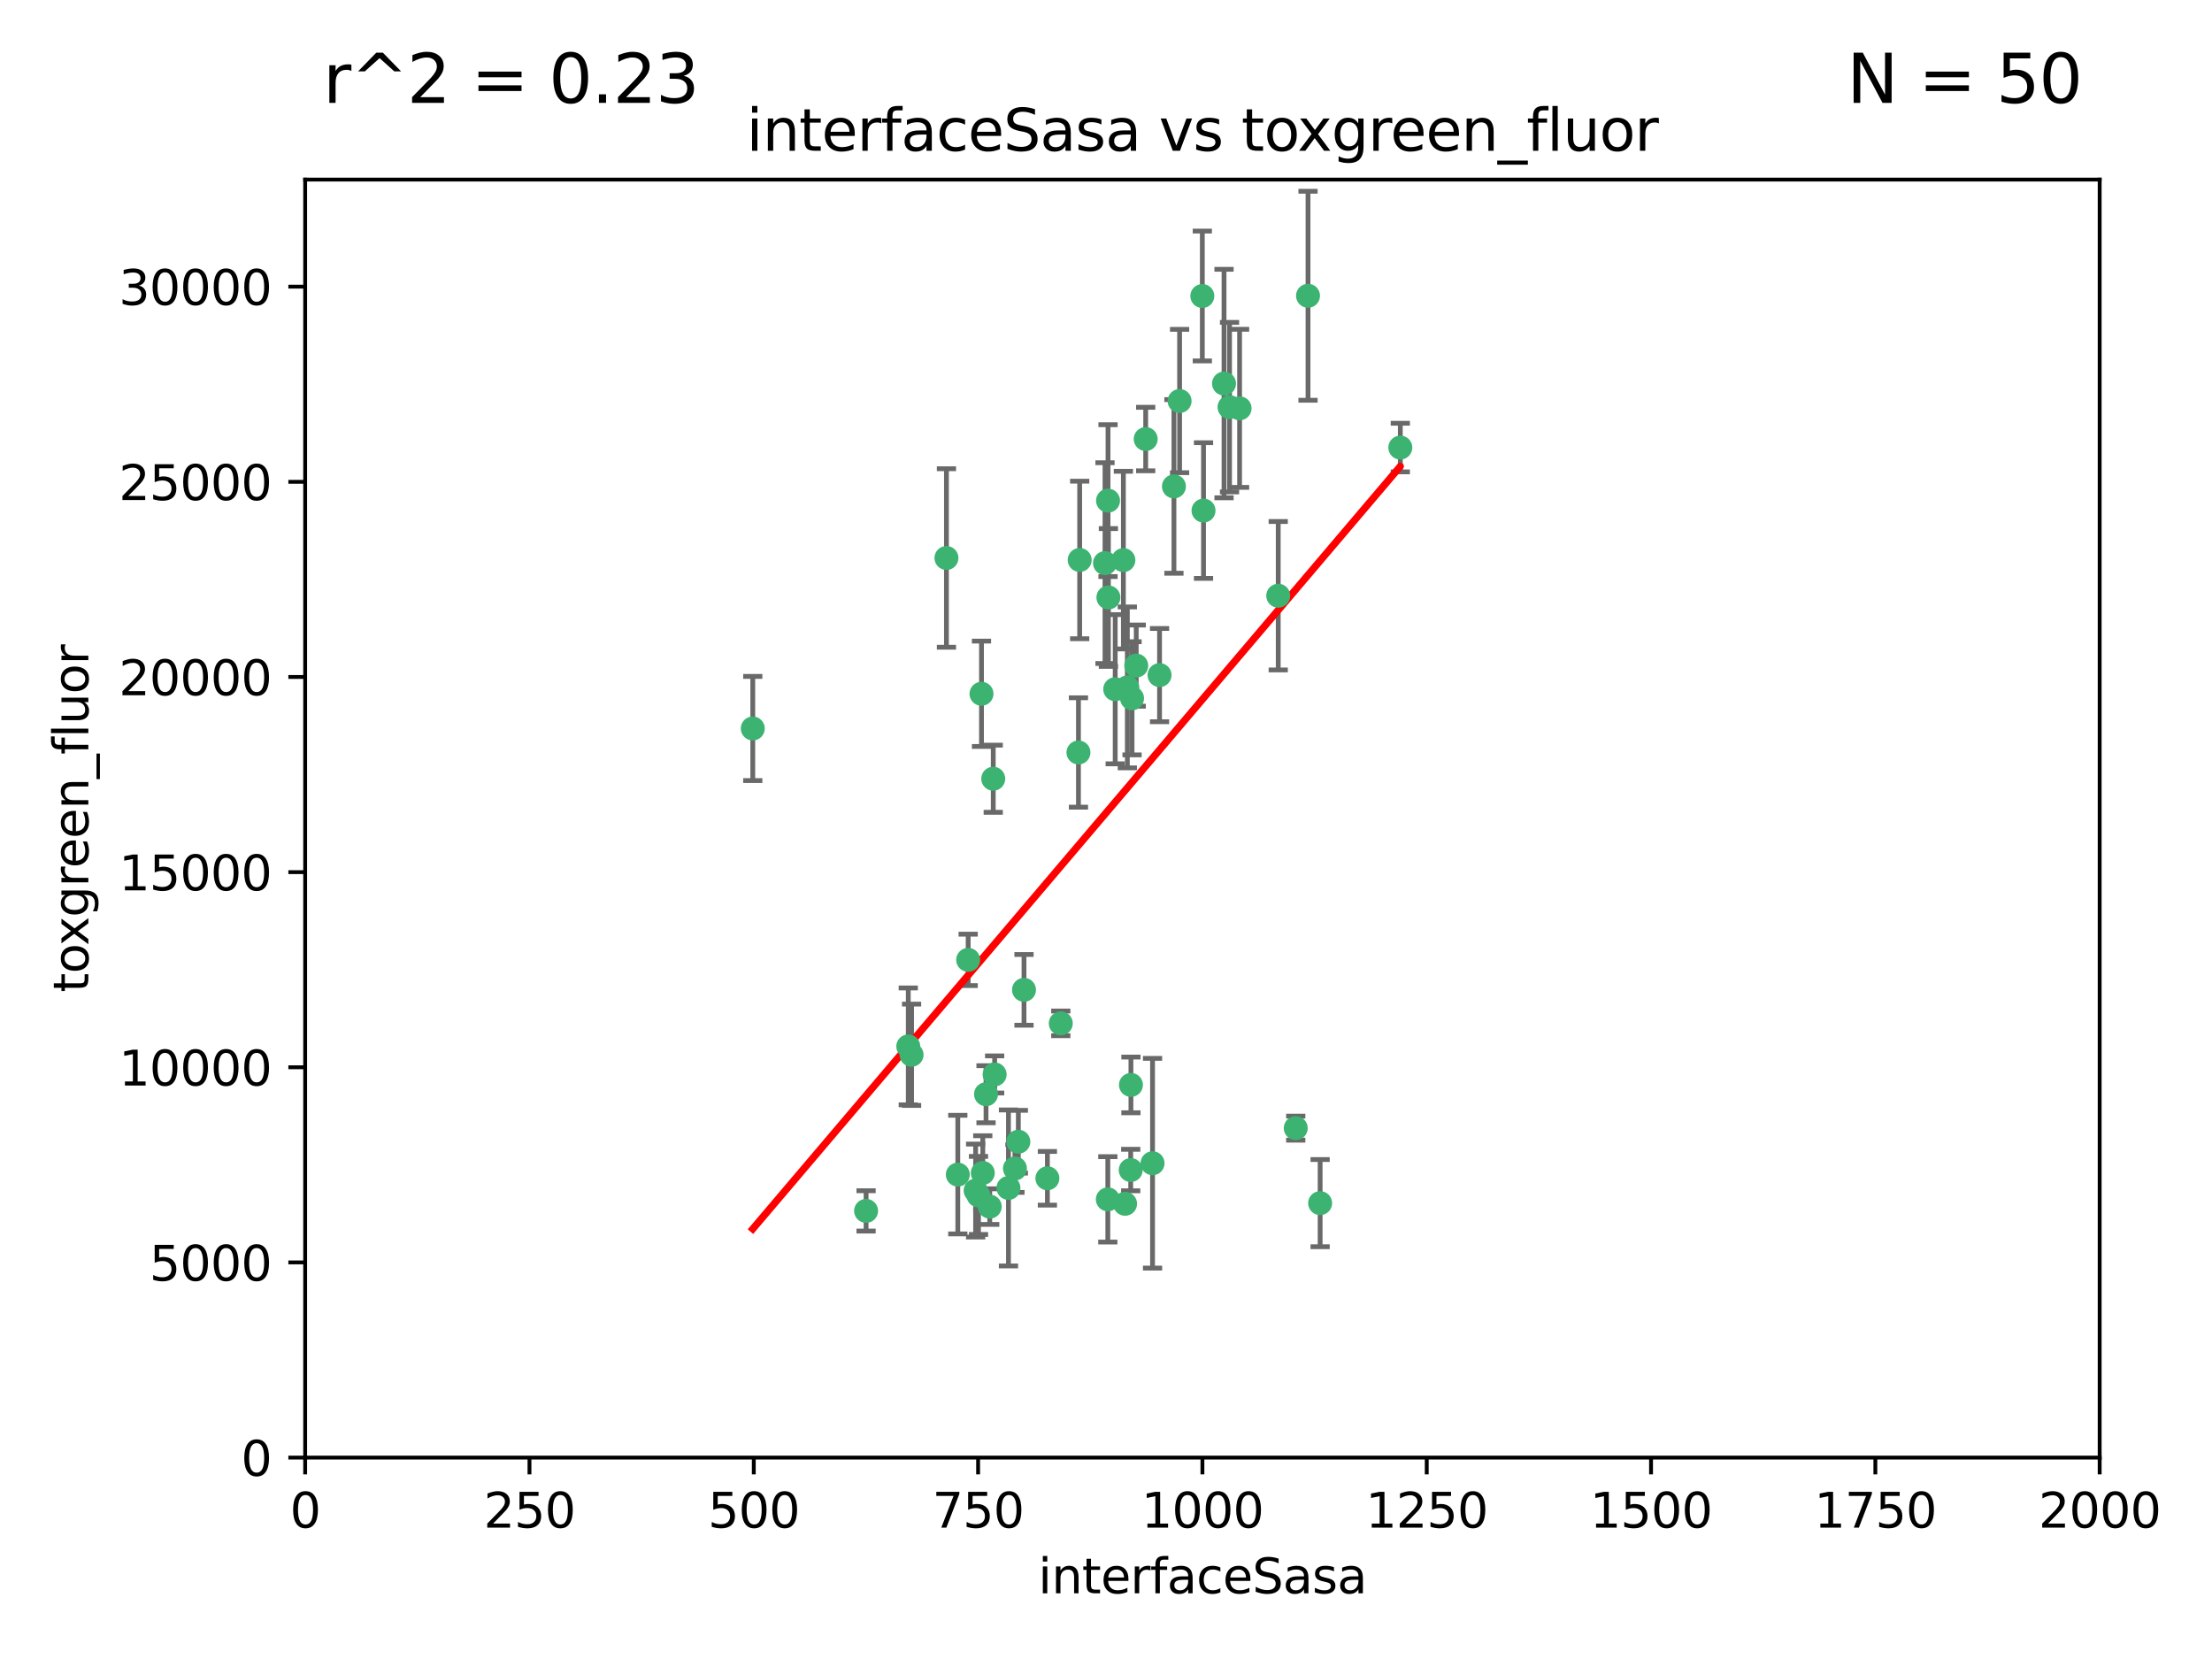 <?xml version="1.0" encoding="utf-8" standalone="no"?>
<!DOCTYPE svg PUBLIC "-//W3C//DTD SVG 1.1//EN"
  "http://www.w3.org/Graphics/SVG/1.1/DTD/svg11.dtd">
<svg xmlns:xlink="http://www.w3.org/1999/xlink" width="460.8pt" height="345.6pt" viewBox="0 0 460.8 345.6" xmlns="http://www.w3.org/2000/svg" version="1.1">
 <defs>
  <style type="text/css">*{stroke-linejoin: round; stroke-linecap: butt}</style>
 </defs>
 <g id="figure_1">
  <g id="patch_1">
   <path d="M 0 345.6 
L 460.8 345.6 
L 460.8 0 
L 0 0 
z
" style="fill: #ffffff"/>
  </g>
  <g id="axes_1">
   <g id="patch_2">
    <path d="M 63.571 303.64 
L 437.4 303.64 
L 437.4 37.411 
L 63.571 37.411 
z
" style="fill: #ffffff"/>
   </g>
   <g id="PathCollection_1">
    <defs>
     <path id="made8e90397" d="M 0 1.118 
C 0.297 1.118 0.581 1 0.791 0.791 
C 1 0.581 1.118 0.297 1.118 0 
C 1.118 -0.297 1 -0.581 0.791 -0.791 
C 0.581 -1 0.297 -1.118 0 -1.118 
C -0.297 -1.118 -0.581 -1 -0.791 -0.791 
C -1 -0.581 -1.118 -0.297 -1.118 0 
C -1.118 0.297 -1 0.581 -0.791 0.791 
C -0.581 1 -0.297 1.118 0 1.118 
z
" style="stroke: #3cb371"/>
    </defs>
    <g clip-path="url(#p37baff4e15)">
     <use xlink:href="#made8e90397" x="272.484" y="61.614" style="fill: #3cb371; stroke: #3cb371"/>
     <use xlink:href="#made8e90397" x="266.28" y="124.1" style="fill: #3cb371; stroke: #3cb371"/>
     <use xlink:href="#made8e90397" x="250.716" y="106.358" style="fill: #3cb371; stroke: #3cb371"/>
     <use xlink:href="#made8e90397" x="254.987" y="79.9" style="fill: #3cb371; stroke: #3cb371"/>
     <use xlink:href="#made8e90397" x="258.229" y="85.062" style="fill: #3cb371; stroke: #3cb371"/>
     <use xlink:href="#made8e90397" x="241.557" y="140.634" style="fill: #3cb371; stroke: #3cb371"/>
     <use xlink:href="#made8e90397" x="230.194" y="117.306" style="fill: #3cb371; stroke: #3cb371"/>
     <use xlink:href="#made8e90397" x="244.553" y="101.33" style="fill: #3cb371; stroke: #3cb371"/>
     <use xlink:href="#made8e90397" x="232.318" y="143.574" style="fill: #3cb371; stroke: #3cb371"/>
     <use xlink:href="#made8e90397" x="256.134" y="84.817" style="fill: #3cb371; stroke: #3cb371"/>
     <use xlink:href="#made8e90397" x="234.02" y="116.682" style="fill: #3cb371; stroke: #3cb371"/>
     <use xlink:href="#made8e90397" x="238.669" y="91.463" style="fill: #3cb371; stroke: #3cb371"/>
     <use xlink:href="#made8e90397" x="245.731" y="83.54" style="fill: #3cb371; stroke: #3cb371"/>
     <use xlink:href="#made8e90397" x="269.927" y="235.012" style="fill: #3cb371; stroke: #3cb371"/>
     <use xlink:href="#made8e90397" x="240.095" y="242.324" style="fill: #3cb371; stroke: #3cb371"/>
     <use xlink:href="#made8e90397" x="291.711" y="93.237" style="fill: #3cb371; stroke: #3cb371"/>
     <use xlink:href="#made8e90397" x="224.916" y="116.65" style="fill: #3cb371; stroke: #3cb371"/>
     <use xlink:href="#made8e90397" x="250.465" y="61.664" style="fill: #3cb371; stroke: #3cb371"/>
     <use xlink:href="#made8e90397" x="204.462" y="144.527" style="fill: #3cb371; stroke: #3cb371"/>
     <use xlink:href="#made8e90397" x="201.688" y="199.958" style="fill: #3cb371; stroke: #3cb371"/>
     <use xlink:href="#made8e90397" x="204.731" y="244.349" style="fill: #3cb371; stroke: #3cb371"/>
     <use xlink:href="#made8e90397" x="230.822" y="104.293" style="fill: #3cb371; stroke: #3cb371"/>
     <use xlink:href="#made8e90397" x="224.662" y="156.754" style="fill: #3cb371; stroke: #3cb371"/>
     <use xlink:href="#made8e90397" x="275.007" y="250.635" style="fill: #3cb371; stroke: #3cb371"/>
     <use xlink:href="#made8e90397" x="236.699" y="138.657" style="fill: #3cb371; stroke: #3cb371"/>
     <use xlink:href="#made8e90397" x="230.901" y="124.464" style="fill: #3cb371; stroke: #3cb371"/>
     <use xlink:href="#made8e90397" x="234.375" y="250.767" style="fill: #3cb371; stroke: #3cb371"/>
     <use xlink:href="#made8e90397" x="212.14" y="237.838" style="fill: #3cb371; stroke: #3cb371"/>
     <use xlink:href="#made8e90397" x="206.91" y="162.223" style="fill: #3cb371; stroke: #3cb371"/>
     <use xlink:href="#made8e90397" x="235.596" y="226.007" style="fill: #3cb371; stroke: #3cb371"/>
     <use xlink:href="#made8e90397" x="230.779" y="249.848" style="fill: #3cb371; stroke: #3cb371"/>
     <use xlink:href="#made8e90397" x="210.08" y="247.472" style="fill: #3cb371; stroke: #3cb371"/>
     <use xlink:href="#made8e90397" x="203.841" y="249.032" style="fill: #3cb371; stroke: #3cb371"/>
     <use xlink:href="#made8e90397" x="189.211" y="217.987" style="fill: #3cb371; stroke: #3cb371"/>
     <use xlink:href="#made8e90397" x="203.241" y="248.016" style="fill: #3cb371; stroke: #3cb371"/>
     <use xlink:href="#made8e90397" x="206.181" y="251.36" style="fill: #3cb371; stroke: #3cb371"/>
     <use xlink:href="#made8e90397" x="220.981" y="213.19" style="fill: #3cb371; stroke: #3cb371"/>
     <use xlink:href="#made8e90397" x="213.318" y="206.203" style="fill: #3cb371; stroke: #3cb371"/>
     <use xlink:href="#made8e90397" x="235.826" y="145.468" style="fill: #3cb371; stroke: #3cb371"/>
     <use xlink:href="#made8e90397" x="218.192" y="245.459" style="fill: #3cb371; stroke: #3cb371"/>
     <use xlink:href="#made8e90397" x="189.899" y="219.726" style="fill: #3cb371; stroke: #3cb371"/>
     <use xlink:href="#made8e90397" x="180.421" y="252.249" style="fill: #3cb371; stroke: #3cb371"/>
     <use xlink:href="#made8e90397" x="205.407" y="227.947" style="fill: #3cb371; stroke: #3cb371"/>
     <use xlink:href="#made8e90397" x="234.846" y="143.2" style="fill: #3cb371; stroke: #3cb371"/>
     <use xlink:href="#made8e90397" x="197.163" y="116.24" style="fill: #3cb371; stroke: #3cb371"/>
     <use xlink:href="#made8e90397" x="211.432" y="243.416" style="fill: #3cb371; stroke: #3cb371"/>
     <use xlink:href="#made8e90397" x="199.529" y="244.691" style="fill: #3cb371; stroke: #3cb371"/>
     <use xlink:href="#made8e90397" x="235.549" y="243.742" style="fill: #3cb371; stroke: #3cb371"/>
     <use xlink:href="#made8e90397" x="207.202" y="223.827" style="fill: #3cb371; stroke: #3cb371"/>
     <use xlink:href="#made8e90397" x="156.817" y="151.755" style="fill: #3cb371; stroke: #3cb371"/>
    </g>
   </g>
   <g id="matplotlib.axis_1">
    <g id="xtick_1">
     <g id="line2d_1">
      <defs>
       <path id="mf020d09843" d="M 0 0 
L 0 3.5 
" style="stroke: #000000; stroke-width: 0.8"/>
      </defs>
      <g>
       <use xlink:href="#mf020d09843" x="63.571" y="303.64" style="stroke: #000000; stroke-width: 0.8"/>
      </g>
     </g>
     <g id="text_1">
      <!-- 0 -->
      <g transform="translate(60.39 318.238)scale(0.1 -0.1)">
       <defs>
        <path id="DejaVuSans-30" d="M 2034 4250 
Q 1547 4250 1301 3770 
Q 1056 3291 1056 2328 
Q 1056 1369 1301 889 
Q 1547 409 2034 409 
Q 2525 409 2770 889 
Q 3016 1369 3016 2328 
Q 3016 3291 2770 3770 
Q 2525 4250 2034 4250 
z
M 2034 4750 
Q 2819 4750 3233 4129 
Q 3647 3509 3647 2328 
Q 3647 1150 3233 529 
Q 2819 -91 2034 -91 
Q 1250 -91 836 529 
Q 422 1150 422 2328 
Q 422 3509 836 4129 
Q 1250 4750 2034 4750 
z
" transform="scale(0.016)"/>
       </defs>
       <use xlink:href="#DejaVuSans-30"/>
      </g>
     </g>
    </g>
    <g id="xtick_2">
     <g id="line2d_2">
      <g>
       <use xlink:href="#mf020d09843" x="110.3" y="303.64" style="stroke: #000000; stroke-width: 0.8"/>
      </g>
     </g>
     <g id="text_2">
      <!-- 250 -->
      <g transform="translate(100.756 318.238)scale(0.1 -0.1)">
       <defs>
        <path id="DejaVuSans-32" d="M 1228 531 
L 3431 531 
L 3431 0 
L 469 0 
L 469 531 
Q 828 903 1448 1529 
Q 2069 2156 2228 2338 
Q 2531 2678 2651 2914 
Q 2772 3150 2772 3378 
Q 2772 3750 2511 3984 
Q 2250 4219 1831 4219 
Q 1534 4219 1204 4116 
Q 875 4013 500 3803 
L 500 4441 
Q 881 4594 1212 4672 
Q 1544 4750 1819 4750 
Q 2544 4750 2975 4387 
Q 3406 4025 3406 3419 
Q 3406 3131 3298 2873 
Q 3191 2616 2906 2266 
Q 2828 2175 2409 1742 
Q 1991 1309 1228 531 
z
" transform="scale(0.016)"/>
        <path id="DejaVuSans-35" d="M 691 4666 
L 3169 4666 
L 3169 4134 
L 1269 4134 
L 1269 2991 
Q 1406 3038 1543 3061 
Q 1681 3084 1819 3084 
Q 2600 3084 3056 2656 
Q 3513 2228 3513 1497 
Q 3513 744 3044 326 
Q 2575 -91 1722 -91 
Q 1428 -91 1123 -41 
Q 819 9 494 109 
L 494 744 
Q 775 591 1075 516 
Q 1375 441 1709 441 
Q 2250 441 2565 725 
Q 2881 1009 2881 1497 
Q 2881 1984 2565 2268 
Q 2250 2553 1709 2553 
Q 1456 2553 1204 2497 
Q 953 2441 691 2322 
L 691 4666 
z
" transform="scale(0.016)"/>
       </defs>
       <use xlink:href="#DejaVuSans-32"/>
       <use xlink:href="#DejaVuSans-35" x="63.623"/>
       <use xlink:href="#DejaVuSans-30" x="127.246"/>
      </g>
     </g>
    </g>
    <g id="xtick_3">
     <g id="line2d_3">
      <g>
       <use xlink:href="#mf020d09843" x="157.028" y="303.64" style="stroke: #000000; stroke-width: 0.8"/>
      </g>
     </g>
     <g id="text_3">
      <!-- 500 -->
      <g transform="translate(147.485 318.238)scale(0.1 -0.1)">
       <use xlink:href="#DejaVuSans-35"/>
       <use xlink:href="#DejaVuSans-30" x="63.623"/>
       <use xlink:href="#DejaVuSans-30" x="127.246"/>
      </g>
     </g>
    </g>
    <g id="xtick_4">
     <g id="line2d_4">
      <g>
       <use xlink:href="#mf020d09843" x="203.757" y="303.64" style="stroke: #000000; stroke-width: 0.8"/>
      </g>
     </g>
     <g id="text_4">
      <!-- 750 -->
      <g transform="translate(194.213 318.238)scale(0.1 -0.1)">
       <defs>
        <path id="DejaVuSans-37" d="M 525 4666 
L 3525 4666 
L 3525 4397 
L 1831 0 
L 1172 0 
L 2766 4134 
L 525 4134 
L 525 4666 
z
" transform="scale(0.016)"/>
       </defs>
       <use xlink:href="#DejaVuSans-37"/>
       <use xlink:href="#DejaVuSans-35" x="63.623"/>
       <use xlink:href="#DejaVuSans-30" x="127.246"/>
      </g>
     </g>
    </g>
    <g id="xtick_5">
     <g id="line2d_5">
      <g>
       <use xlink:href="#mf020d09843" x="250.486" y="303.64" style="stroke: #000000; stroke-width: 0.8"/>
      </g>
     </g>
     <g id="text_5">
      <!-- 1000 -->
      <g transform="translate(237.761 318.238)scale(0.1 -0.1)">
       <defs>
        <path id="DejaVuSans-31" d="M 794 531 
L 1825 531 
L 1825 4091 
L 703 3866 
L 703 4441 
L 1819 4666 
L 2450 4666 
L 2450 531 
L 3481 531 
L 3481 0 
L 794 0 
L 794 531 
z
" transform="scale(0.016)"/>
       </defs>
       <use xlink:href="#DejaVuSans-31"/>
       <use xlink:href="#DejaVuSans-30" x="63.623"/>
       <use xlink:href="#DejaVuSans-30" x="127.246"/>
       <use xlink:href="#DejaVuSans-30" x="190.869"/>
      </g>
     </g>
    </g>
    <g id="xtick_6">
     <g id="line2d_6">
      <g>
       <use xlink:href="#mf020d09843" x="297.214" y="303.64" style="stroke: #000000; stroke-width: 0.8"/>
      </g>
     </g>
     <g id="text_6">
      <!-- 1250 -->
      <g transform="translate(284.489 318.238)scale(0.1 -0.1)">
       <use xlink:href="#DejaVuSans-31"/>
       <use xlink:href="#DejaVuSans-32" x="63.623"/>
       <use xlink:href="#DejaVuSans-35" x="127.246"/>
       <use xlink:href="#DejaVuSans-30" x="190.869"/>
      </g>
     </g>
    </g>
    <g id="xtick_7">
     <g id="line2d_7">
      <g>
       <use xlink:href="#mf020d09843" x="343.943" y="303.64" style="stroke: #000000; stroke-width: 0.8"/>
      </g>
     </g>
     <g id="text_7">
      <!-- 1500 -->
      <g transform="translate(331.218 318.238)scale(0.1 -0.1)">
       <use xlink:href="#DejaVuSans-31"/>
       <use xlink:href="#DejaVuSans-35" x="63.623"/>
       <use xlink:href="#DejaVuSans-30" x="127.246"/>
       <use xlink:href="#DejaVuSans-30" x="190.869"/>
      </g>
     </g>
    </g>
    <g id="xtick_8">
     <g id="line2d_8">
      <g>
       <use xlink:href="#mf020d09843" x="390.671" y="303.64" style="stroke: #000000; stroke-width: 0.8"/>
      </g>
     </g>
     <g id="text_8">
      <!-- 1750 -->
      <g transform="translate(377.946 318.238)scale(0.1 -0.1)">
       <use xlink:href="#DejaVuSans-31"/>
       <use xlink:href="#DejaVuSans-37" x="63.623"/>
       <use xlink:href="#DejaVuSans-35" x="127.246"/>
       <use xlink:href="#DejaVuSans-30" x="190.869"/>
      </g>
     </g>
    </g>
    <g id="xtick_9">
     <g id="line2d_9">
      <g>
       <use xlink:href="#mf020d09843" x="437.4" y="303.64" style="stroke: #000000; stroke-width: 0.8"/>
      </g>
     </g>
     <g id="text_9">
      <!-- 2000 -->
      <g transform="translate(424.675 318.238)scale(0.1 -0.1)">
       <use xlink:href="#DejaVuSans-32"/>
       <use xlink:href="#DejaVuSans-30" x="63.623"/>
       <use xlink:href="#DejaVuSans-30" x="127.246"/>
       <use xlink:href="#DejaVuSans-30" x="190.869"/>
      </g>
     </g>
    </g>
    <g id="text_10">
     <!-- interfaceSasa -->
     <g transform="translate(216.279 331.917)scale(0.1 -0.1)">
      <defs>
       <path id="DejaVuSans-69" d="M 603 3500 
L 1178 3500 
L 1178 0 
L 603 0 
L 603 3500 
z
M 603 4863 
L 1178 4863 
L 1178 4134 
L 603 4134 
L 603 4863 
z
" transform="scale(0.016)"/>
       <path id="DejaVuSans-6e" d="M 3513 2113 
L 3513 0 
L 2938 0 
L 2938 2094 
Q 2938 2591 2744 2837 
Q 2550 3084 2163 3084 
Q 1697 3084 1428 2787 
Q 1159 2491 1159 1978 
L 1159 0 
L 581 0 
L 581 3500 
L 1159 3500 
L 1159 2956 
Q 1366 3272 1645 3428 
Q 1925 3584 2291 3584 
Q 2894 3584 3203 3211 
Q 3513 2838 3513 2113 
z
" transform="scale(0.016)"/>
       <path id="DejaVuSans-74" d="M 1172 4494 
L 1172 3500 
L 2356 3500 
L 2356 3053 
L 1172 3053 
L 1172 1153 
Q 1172 725 1289 603 
Q 1406 481 1766 481 
L 2356 481 
L 2356 0 
L 1766 0 
Q 1100 0 847 248 
Q 594 497 594 1153 
L 594 3053 
L 172 3053 
L 172 3500 
L 594 3500 
L 594 4494 
L 1172 4494 
z
" transform="scale(0.016)"/>
       <path id="DejaVuSans-65" d="M 3597 1894 
L 3597 1613 
L 953 1613 
Q 991 1019 1311 708 
Q 1631 397 2203 397 
Q 2534 397 2845 478 
Q 3156 559 3463 722 
L 3463 178 
Q 3153 47 2828 -22 
Q 2503 -91 2169 -91 
Q 1331 -91 842 396 
Q 353 884 353 1716 
Q 353 2575 817 3079 
Q 1281 3584 2069 3584 
Q 2775 3584 3186 3129 
Q 3597 2675 3597 1894 
z
M 3022 2063 
Q 3016 2534 2758 2815 
Q 2500 3097 2075 3097 
Q 1594 3097 1305 2825 
Q 1016 2553 972 2059 
L 3022 2063 
z
" transform="scale(0.016)"/>
       <path id="DejaVuSans-72" d="M 2631 2963 
Q 2534 3019 2420 3045 
Q 2306 3072 2169 3072 
Q 1681 3072 1420 2755 
Q 1159 2438 1159 1844 
L 1159 0 
L 581 0 
L 581 3500 
L 1159 3500 
L 1159 2956 
Q 1341 3275 1631 3429 
Q 1922 3584 2338 3584 
Q 2397 3584 2469 3576 
Q 2541 3569 2628 3553 
L 2631 2963 
z
" transform="scale(0.016)"/>
       <path id="DejaVuSans-66" d="M 2375 4863 
L 2375 4384 
L 1825 4384 
Q 1516 4384 1395 4259 
Q 1275 4134 1275 3809 
L 1275 3500 
L 2222 3500 
L 2222 3053 
L 1275 3053 
L 1275 0 
L 697 0 
L 697 3053 
L 147 3053 
L 147 3500 
L 697 3500 
L 697 3744 
Q 697 4328 969 4595 
Q 1241 4863 1831 4863 
L 2375 4863 
z
" transform="scale(0.016)"/>
       <path id="DejaVuSans-61" d="M 2194 1759 
Q 1497 1759 1228 1600 
Q 959 1441 959 1056 
Q 959 750 1161 570 
Q 1363 391 1709 391 
Q 2188 391 2477 730 
Q 2766 1069 2766 1631 
L 2766 1759 
L 2194 1759 
z
M 3341 1997 
L 3341 0 
L 2766 0 
L 2766 531 
Q 2569 213 2275 61 
Q 1981 -91 1556 -91 
Q 1019 -91 701 211 
Q 384 513 384 1019 
Q 384 1609 779 1909 
Q 1175 2209 1959 2209 
L 2766 2209 
L 2766 2266 
Q 2766 2663 2505 2880 
Q 2244 3097 1772 3097 
Q 1472 3097 1187 3025 
Q 903 2953 641 2809 
L 641 3341 
Q 956 3463 1253 3523 
Q 1550 3584 1831 3584 
Q 2591 3584 2966 3190 
Q 3341 2797 3341 1997 
z
" transform="scale(0.016)"/>
       <path id="DejaVuSans-63" d="M 3122 3366 
L 3122 2828 
Q 2878 2963 2633 3030 
Q 2388 3097 2138 3097 
Q 1578 3097 1268 2742 
Q 959 2388 959 1747 
Q 959 1106 1268 751 
Q 1578 397 2138 397 
Q 2388 397 2633 464 
Q 2878 531 3122 666 
L 3122 134 
Q 2881 22 2623 -34 
Q 2366 -91 2075 -91 
Q 1284 -91 818 406 
Q 353 903 353 1747 
Q 353 2603 823 3093 
Q 1294 3584 2113 3584 
Q 2378 3584 2631 3529 
Q 2884 3475 3122 3366 
z
" transform="scale(0.016)"/>
       <path id="DejaVuSans-53" d="M 3425 4513 
L 3425 3897 
Q 3066 4069 2747 4153 
Q 2428 4238 2131 4238 
Q 1616 4238 1336 4038 
Q 1056 3838 1056 3469 
Q 1056 3159 1242 3001 
Q 1428 2844 1947 2747 
L 2328 2669 
Q 3034 2534 3370 2195 
Q 3706 1856 3706 1288 
Q 3706 609 3251 259 
Q 2797 -91 1919 -91 
Q 1588 -91 1214 -16 
Q 841 59 441 206 
L 441 856 
Q 825 641 1194 531 
Q 1563 422 1919 422 
Q 2459 422 2753 634 
Q 3047 847 3047 1241 
Q 3047 1584 2836 1778 
Q 2625 1972 2144 2069 
L 1759 2144 
Q 1053 2284 737 2584 
Q 422 2884 422 3419 
Q 422 4038 858 4394 
Q 1294 4750 2059 4750 
Q 2388 4750 2728 4690 
Q 3069 4631 3425 4513 
z
" transform="scale(0.016)"/>
       <path id="DejaVuSans-73" d="M 2834 3397 
L 2834 2853 
Q 2591 2978 2328 3040 
Q 2066 3103 1784 3103 
Q 1356 3103 1142 2972 
Q 928 2841 928 2578 
Q 928 2378 1081 2264 
Q 1234 2150 1697 2047 
L 1894 2003 
Q 2506 1872 2764 1633 
Q 3022 1394 3022 966 
Q 3022 478 2636 193 
Q 2250 -91 1575 -91 
Q 1294 -91 989 -36 
Q 684 19 347 128 
L 347 722 
Q 666 556 975 473 
Q 1284 391 1588 391 
Q 1994 391 2212 530 
Q 2431 669 2431 922 
Q 2431 1156 2273 1281 
Q 2116 1406 1581 1522 
L 1381 1569 
Q 847 1681 609 1914 
Q 372 2147 372 2553 
Q 372 3047 722 3315 
Q 1072 3584 1716 3584 
Q 2034 3584 2315 3537 
Q 2597 3491 2834 3397 
z
" transform="scale(0.016)"/>
      </defs>
      <use xlink:href="#DejaVuSans-69"/>
      <use xlink:href="#DejaVuSans-6e" x="27.783"/>
      <use xlink:href="#DejaVuSans-74" x="91.162"/>
      <use xlink:href="#DejaVuSans-65" x="130.371"/>
      <use xlink:href="#DejaVuSans-72" x="191.895"/>
      <use xlink:href="#DejaVuSans-66" x="233.008"/>
      <use xlink:href="#DejaVuSans-61" x="268.213"/>
      <use xlink:href="#DejaVuSans-63" x="329.492"/>
      <use xlink:href="#DejaVuSans-65" x="384.473"/>
      <use xlink:href="#DejaVuSans-53" x="445.996"/>
      <use xlink:href="#DejaVuSans-61" x="509.473"/>
      <use xlink:href="#DejaVuSans-73" x="570.752"/>
      <use xlink:href="#DejaVuSans-61" x="622.852"/>
     </g>
    </g>
   </g>
   <g id="matplotlib.axis_2">
    <g id="ytick_1">
     <g id="line2d_10">
      <defs>
       <path id="mdace8713d2" d="M 0 0 
L -3.5 0 
" style="stroke: #000000; stroke-width: 0.8"/>
      </defs>
      <g>
       <use xlink:href="#mdace8713d2" x="63.571" y="303.64" style="stroke: #000000; stroke-width: 0.8"/>
      </g>
     </g>
     <g id="text_11">
      <!-- 0 -->
      <g transform="translate(50.209 307.439)scale(0.1 -0.1)">
       <use xlink:href="#DejaVuSans-30"/>
      </g>
     </g>
    </g>
    <g id="ytick_2">
     <g id="line2d_11">
      <g>
       <use xlink:href="#mdace8713d2" x="63.571" y="262.986" style="stroke: #000000; stroke-width: 0.8"/>
      </g>
     </g>
     <g id="text_12">
      <!-- 5000 -->
      <g transform="translate(31.121 266.786)scale(0.1 -0.1)">
       <use xlink:href="#DejaVuSans-35"/>
       <use xlink:href="#DejaVuSans-30" x="63.623"/>
       <use xlink:href="#DejaVuSans-30" x="127.246"/>
       <use xlink:href="#DejaVuSans-30" x="190.869"/>
      </g>
     </g>
    </g>
    <g id="ytick_3">
     <g id="line2d_12">
      <g>
       <use xlink:href="#mdace8713d2" x="63.571" y="222.333" style="stroke: #000000; stroke-width: 0.8"/>
      </g>
     </g>
     <g id="text_13">
      <!-- 10000 -->
      <g transform="translate(24.759 226.132)scale(0.1 -0.1)">
       <use xlink:href="#DejaVuSans-31"/>
       <use xlink:href="#DejaVuSans-30" x="63.623"/>
       <use xlink:href="#DejaVuSans-30" x="127.246"/>
       <use xlink:href="#DejaVuSans-30" x="190.869"/>
       <use xlink:href="#DejaVuSans-30" x="254.492"/>
      </g>
     </g>
    </g>
    <g id="ytick_4">
     <g id="line2d_13">
      <g>
       <use xlink:href="#mdace8713d2" x="63.571" y="181.679" style="stroke: #000000; stroke-width: 0.8"/>
      </g>
     </g>
     <g id="text_14">
      <!-- 15000 -->
      <g transform="translate(24.759 185.478)scale(0.1 -0.1)">
       <use xlink:href="#DejaVuSans-31"/>
       <use xlink:href="#DejaVuSans-35" x="63.623"/>
       <use xlink:href="#DejaVuSans-30" x="127.246"/>
       <use xlink:href="#DejaVuSans-30" x="190.869"/>
       <use xlink:href="#DejaVuSans-30" x="254.492"/>
      </g>
     </g>
    </g>
    <g id="ytick_5">
     <g id="line2d_14">
      <g>
       <use xlink:href="#mdace8713d2" x="63.571" y="141.026" style="stroke: #000000; stroke-width: 0.8"/>
      </g>
     </g>
     <g id="text_15">
      <!-- 20000 -->
      <g transform="translate(24.759 144.825)scale(0.1 -0.1)">
       <use xlink:href="#DejaVuSans-32"/>
       <use xlink:href="#DejaVuSans-30" x="63.623"/>
       <use xlink:href="#DejaVuSans-30" x="127.246"/>
       <use xlink:href="#DejaVuSans-30" x="190.869"/>
       <use xlink:href="#DejaVuSans-30" x="254.492"/>
      </g>
     </g>
    </g>
    <g id="ytick_6">
     <g id="line2d_15">
      <g>
       <use xlink:href="#mdace8713d2" x="63.571" y="100.372" style="stroke: #000000; stroke-width: 0.8"/>
      </g>
     </g>
     <g id="text_16">
      <!-- 25000 -->
      <g transform="translate(24.759 104.171)scale(0.1 -0.1)">
       <use xlink:href="#DejaVuSans-32"/>
       <use xlink:href="#DejaVuSans-35" x="63.623"/>
       <use xlink:href="#DejaVuSans-30" x="127.246"/>
       <use xlink:href="#DejaVuSans-30" x="190.869"/>
       <use xlink:href="#DejaVuSans-30" x="254.492"/>
      </g>
     </g>
    </g>
    <g id="ytick_7">
     <g id="line2d_16">
      <g>
       <use xlink:href="#mdace8713d2" x="63.571" y="59.718" style="stroke: #000000; stroke-width: 0.8"/>
      </g>
     </g>
     <g id="text_17">
      <!-- 30000 -->
      <g transform="translate(24.759 63.518)scale(0.1 -0.1)">
       <defs>
        <path id="DejaVuSans-33" d="M 2597 2516 
Q 3050 2419 3304 2112 
Q 3559 1806 3559 1356 
Q 3559 666 3084 287 
Q 2609 -91 1734 -91 
Q 1441 -91 1130 -33 
Q 819 25 488 141 
L 488 750 
Q 750 597 1062 519 
Q 1375 441 1716 441 
Q 2309 441 2620 675 
Q 2931 909 2931 1356 
Q 2931 1769 2642 2001 
Q 2353 2234 1838 2234 
L 1294 2234 
L 1294 2753 
L 1863 2753 
Q 2328 2753 2575 2939 
Q 2822 3125 2822 3475 
Q 2822 3834 2567 4026 
Q 2313 4219 1838 4219 
Q 1578 4219 1281 4162 
Q 984 4106 628 3988 
L 628 4550 
Q 988 4650 1302 4700 
Q 1616 4750 1894 4750 
Q 2613 4750 3031 4423 
Q 3450 4097 3450 3541 
Q 3450 3153 3228 2886 
Q 3006 2619 2597 2516 
z
" transform="scale(0.016)"/>
       </defs>
       <use xlink:href="#DejaVuSans-33"/>
       <use xlink:href="#DejaVuSans-30" x="63.623"/>
       <use xlink:href="#DejaVuSans-30" x="127.246"/>
       <use xlink:href="#DejaVuSans-30" x="190.869"/>
       <use xlink:href="#DejaVuSans-30" x="254.492"/>
      </g>
     </g>
    </g>
    <g id="text_18">
     <!-- toxgreen_fluor -->
     <g transform="translate(18.401 206.72)rotate(-90)scale(0.1 -0.1)">
      <defs>
       <path id="DejaVuSans-6f" d="M 1959 3097 
Q 1497 3097 1228 2736 
Q 959 2375 959 1747 
Q 959 1119 1226 758 
Q 1494 397 1959 397 
Q 2419 397 2687 759 
Q 2956 1122 2956 1747 
Q 2956 2369 2687 2733 
Q 2419 3097 1959 3097 
z
M 1959 3584 
Q 2709 3584 3137 3096 
Q 3566 2609 3566 1747 
Q 3566 888 3137 398 
Q 2709 -91 1959 -91 
Q 1206 -91 779 398 
Q 353 888 353 1747 
Q 353 2609 779 3096 
Q 1206 3584 1959 3584 
z
" transform="scale(0.016)"/>
       <path id="DejaVuSans-78" d="M 3513 3500 
L 2247 1797 
L 3578 0 
L 2900 0 
L 1881 1375 
L 863 0 
L 184 0 
L 1544 1831 
L 300 3500 
L 978 3500 
L 1906 2253 
L 2834 3500 
L 3513 3500 
z
" transform="scale(0.016)"/>
       <path id="DejaVuSans-67" d="M 2906 1791 
Q 2906 2416 2648 2759 
Q 2391 3103 1925 3103 
Q 1463 3103 1205 2759 
Q 947 2416 947 1791 
Q 947 1169 1205 825 
Q 1463 481 1925 481 
Q 2391 481 2648 825 
Q 2906 1169 2906 1791 
z
M 3481 434 
Q 3481 -459 3084 -895 
Q 2688 -1331 1869 -1331 
Q 1566 -1331 1297 -1286 
Q 1028 -1241 775 -1147 
L 775 -588 
Q 1028 -725 1275 -790 
Q 1522 -856 1778 -856 
Q 2344 -856 2625 -561 
Q 2906 -266 2906 331 
L 2906 616 
Q 2728 306 2450 153 
Q 2172 0 1784 0 
Q 1141 0 747 490 
Q 353 981 353 1791 
Q 353 2603 747 3093 
Q 1141 3584 1784 3584 
Q 2172 3584 2450 3431 
Q 2728 3278 2906 2969 
L 2906 3500 
L 3481 3500 
L 3481 434 
z
" transform="scale(0.016)"/>
       <path id="DejaVuSans-5f" d="M 3263 -1063 
L 3263 -1509 
L -63 -1509 
L -63 -1063 
L 3263 -1063 
z
" transform="scale(0.016)"/>
       <path id="DejaVuSans-6c" d="M 603 4863 
L 1178 4863 
L 1178 0 
L 603 0 
L 603 4863 
z
" transform="scale(0.016)"/>
       <path id="DejaVuSans-75" d="M 544 1381 
L 544 3500 
L 1119 3500 
L 1119 1403 
Q 1119 906 1312 657 
Q 1506 409 1894 409 
Q 2359 409 2629 706 
Q 2900 1003 2900 1516 
L 2900 3500 
L 3475 3500 
L 3475 0 
L 2900 0 
L 2900 538 
Q 2691 219 2414 64 
Q 2138 -91 1772 -91 
Q 1169 -91 856 284 
Q 544 659 544 1381 
z
M 1991 3584 
L 1991 3584 
z
" transform="scale(0.016)"/>
      </defs>
      <use xlink:href="#DejaVuSans-74"/>
      <use xlink:href="#DejaVuSans-6f" x="39.209"/>
      <use xlink:href="#DejaVuSans-78" x="97.266"/>
      <use xlink:href="#DejaVuSans-67" x="156.445"/>
      <use xlink:href="#DejaVuSans-72" x="219.922"/>
      <use xlink:href="#DejaVuSans-65" x="258.785"/>
      <use xlink:href="#DejaVuSans-65" x="320.309"/>
      <use xlink:href="#DejaVuSans-6e" x="381.832"/>
      <use xlink:href="#DejaVuSans-5f" x="445.211"/>
      <use xlink:href="#DejaVuSans-66" x="495.211"/>
      <use xlink:href="#DejaVuSans-6c" x="530.416"/>
      <use xlink:href="#DejaVuSans-75" x="558.199"/>
      <use xlink:href="#DejaVuSans-6f" x="621.578"/>
      <use xlink:href="#DejaVuSans-72" x="682.76"/>
     </g>
    </g>
   </g>
   <g id="LineCollection_1">
    <path d="M 272.484 83.38 
L 272.484 39.848 
" clip-path="url(#p37baff4e15)" style="fill: none; stroke: #696969"/>
    <path d="M 266.28 139.562 
L 266.28 108.638 
" clip-path="url(#p37baff4e15)" style="fill: none; stroke: #696969"/>
    <path d="M 250.716 120.489 
L 250.716 92.227 
" clip-path="url(#p37baff4e15)" style="fill: none; stroke: #696969"/>
    <path d="M 254.987 103.698 
L 254.987 56.102 
" clip-path="url(#p37baff4e15)" style="fill: none; stroke: #696969"/>
    <path d="M 258.229 101.528 
L 258.229 68.595 
" clip-path="url(#p37baff4e15)" style="fill: none; stroke: #696969"/>
    <path d="M 241.557 150.349 
L 241.557 130.92 
" clip-path="url(#p37baff4e15)" style="fill: none; stroke: #696969"/>
    <path d="M 230.194 138.218 
L 230.194 96.393 
" clip-path="url(#p37baff4e15)" style="fill: none; stroke: #696969"/>
    <path d="M 244.553 119.415 
L 244.553 83.245 
" clip-path="url(#p37baff4e15)" style="fill: none; stroke: #696969"/>
    <path d="M 232.318 159.116 
L 232.318 128.031 
" clip-path="url(#p37baff4e15)" style="fill: none; stroke: #696969"/>
    <path d="M 256.134 102.476 
L 256.134 67.157 
" clip-path="url(#p37baff4e15)" style="fill: none; stroke: #696969"/>
    <path d="M 234.02 135.19 
L 234.02 98.175 
" clip-path="url(#p37baff4e15)" style="fill: none; stroke: #696969"/>
    <path d="M 238.669 98.075 
L 238.669 84.85 
" clip-path="url(#p37baff4e15)" style="fill: none; stroke: #696969"/>
    <path d="M 245.731 98.468 
L 245.731 68.613 
" clip-path="url(#p37baff4e15)" style="fill: none; stroke: #696969"/>
    <path d="M 269.927 237.516 
L 269.927 232.507 
" clip-path="url(#p37baff4e15)" style="fill: none; stroke: #696969"/>
    <path d="M 240.095 264.166 
L 240.095 220.481 
" clip-path="url(#p37baff4e15)" style="fill: none; stroke: #696969"/>
    <path d="M 291.711 98.3 
L 291.711 88.175 
" clip-path="url(#p37baff4e15)" style="fill: none; stroke: #696969"/>
    <path d="M 224.916 133.058 
L 224.916 100.243 
" clip-path="url(#p37baff4e15)" style="fill: none; stroke: #696969"/>
    <path d="M 250.465 75.185 
L 250.465 48.142 
" clip-path="url(#p37baff4e15)" style="fill: none; stroke: #696969"/>
    <path d="M 204.462 155.498 
L 204.462 133.556 
" clip-path="url(#p37baff4e15)" style="fill: none; stroke: #696969"/>
    <path d="M 201.688 205.31 
L 201.688 194.605 
" clip-path="url(#p37baff4e15)" style="fill: none; stroke: #696969"/>
    <path d="M 204.731 252.096 
L 204.731 236.603 
" clip-path="url(#p37baff4e15)" style="fill: none; stroke: #696969"/>
    <path d="M 230.822 120.111 
L 230.822 88.475 
" clip-path="url(#p37baff4e15)" style="fill: none; stroke: #696969"/>
    <path d="M 224.662 168.148 
L 224.662 145.359 
" clip-path="url(#p37baff4e15)" style="fill: none; stroke: #696969"/>
    <path d="M 275.007 259.717 
L 275.007 241.553 
" clip-path="url(#p37baff4e15)" style="fill: none; stroke: #696969"/>
    <path d="M 236.699 147.112 
L 236.699 130.202 
" clip-path="url(#p37baff4e15)" style="fill: none; stroke: #696969"/>
    <path d="M 230.901 138.816 
L 230.901 110.112 
" clip-path="url(#p37baff4e15)" style="fill: none; stroke: #696969"/>
    <path d="M 234.375 251.458 
L 234.375 250.077 
" clip-path="url(#p37baff4e15)" style="fill: none; stroke: #696969"/>
    <path d="M 212.14 244.374 
L 212.14 231.301 
" clip-path="url(#p37baff4e15)" style="fill: none; stroke: #696969"/>
    <path d="M 206.91 169.217 
L 206.91 155.229 
" clip-path="url(#p37baff4e15)" style="fill: none; stroke: #696969"/>
    <path d="M 235.596 231.811 
L 235.596 220.203 
" clip-path="url(#p37baff4e15)" style="fill: none; stroke: #696969"/>
    <path d="M 230.779 258.739 
L 230.779 240.957 
" clip-path="url(#p37baff4e15)" style="fill: none; stroke: #696969"/>
    <path d="M 210.08 263.721 
L 210.08 231.224 
" clip-path="url(#p37baff4e15)" style="fill: none; stroke: #696969"/>
    <path d="M 203.841 257.161 
L 203.841 240.903 
" clip-path="url(#p37baff4e15)" style="fill: none; stroke: #696969"/>
    <path d="M 189.211 230.162 
L 189.211 205.812 
" clip-path="url(#p37baff4e15)" style="fill: none; stroke: #696969"/>
    <path d="M 203.241 257.7 
L 203.241 238.331 
" clip-path="url(#p37baff4e15)" style="fill: none; stroke: #696969"/>
    <path d="M 206.181 255.066 
L 206.181 247.654 
" clip-path="url(#p37baff4e15)" style="fill: none; stroke: #696969"/>
    <path d="M 220.981 215.762 
L 220.981 210.618 
" clip-path="url(#p37baff4e15)" style="fill: none; stroke: #696969"/>
    <path d="M 213.318 213.569 
L 213.318 198.836 
" clip-path="url(#p37baff4e15)" style="fill: none; stroke: #696969"/>
    <path d="M 235.826 157.254 
L 235.826 133.683 
" clip-path="url(#p37baff4e15)" style="fill: none; stroke: #696969"/>
    <path d="M 218.192 251.049 
L 218.192 239.868 
" clip-path="url(#p37baff4e15)" style="fill: none; stroke: #696969"/>
    <path d="M 189.899 230.277 
L 189.899 209.176 
" clip-path="url(#p37baff4e15)" style="fill: none; stroke: #696969"/>
    <path d="M 180.421 256.451 
L 180.421 248.048 
" clip-path="url(#p37baff4e15)" style="fill: none; stroke: #696969"/>
    <path d="M 205.407 233.892 
L 205.407 222.002 
" clip-path="url(#p37baff4e15)" style="fill: none; stroke: #696969"/>
    <path d="M 234.846 159.961 
L 234.846 126.439 
" clip-path="url(#p37baff4e15)" style="fill: none; stroke: #696969"/>
    <path d="M 197.163 134.83 
L 197.163 97.649 
" clip-path="url(#p37baff4e15)" style="fill: none; stroke: #696969"/>
    <path d="M 211.432 248.392 
L 211.432 238.44 
" clip-path="url(#p37baff4e15)" style="fill: none; stroke: #696969"/>
    <path d="M 199.529 257.049 
L 199.529 232.333 
" clip-path="url(#p37baff4e15)" style="fill: none; stroke: #696969"/>
    <path d="M 235.549 248.063 
L 235.549 239.42 
" clip-path="url(#p37baff4e15)" style="fill: none; stroke: #696969"/>
    <path d="M 207.202 227.689 
L 207.202 219.964 
" clip-path="url(#p37baff4e15)" style="fill: none; stroke: #696969"/>
    <path d="M 156.817 162.606 
L 156.817 140.905 
" clip-path="url(#p37baff4e15)" style="fill: none; stroke: #696969"/>
   </g>
   <g id="line2d_17">
    <defs>
     <path id="ma2d170d47c" d="M 2 0 
L -2 -0 
" style="stroke: #696969"/>
    </defs>
    <g clip-path="url(#p37baff4e15)">
     <use xlink:href="#ma2d170d47c" x="272.484" y="83.38" style="fill: #696969; stroke: #696969"/>
     <use xlink:href="#ma2d170d47c" x="266.28" y="139.562" style="fill: #696969; stroke: #696969"/>
     <use xlink:href="#ma2d170d47c" x="250.716" y="120.489" style="fill: #696969; stroke: #696969"/>
     <use xlink:href="#ma2d170d47c" x="254.987" y="103.698" style="fill: #696969; stroke: #696969"/>
     <use xlink:href="#ma2d170d47c" x="258.229" y="101.528" style="fill: #696969; stroke: #696969"/>
     <use xlink:href="#ma2d170d47c" x="241.557" y="150.349" style="fill: #696969; stroke: #696969"/>
     <use xlink:href="#ma2d170d47c" x="230.194" y="138.218" style="fill: #696969; stroke: #696969"/>
     <use xlink:href="#ma2d170d47c" x="244.553" y="119.415" style="fill: #696969; stroke: #696969"/>
     <use xlink:href="#ma2d170d47c" x="232.318" y="159.116" style="fill: #696969; stroke: #696969"/>
     <use xlink:href="#ma2d170d47c" x="256.134" y="102.476" style="fill: #696969; stroke: #696969"/>
     <use xlink:href="#ma2d170d47c" x="234.02" y="135.19" style="fill: #696969; stroke: #696969"/>
     <use xlink:href="#ma2d170d47c" x="238.669" y="98.075" style="fill: #696969; stroke: #696969"/>
     <use xlink:href="#ma2d170d47c" x="245.731" y="98.468" style="fill: #696969; stroke: #696969"/>
     <use xlink:href="#ma2d170d47c" x="269.927" y="237.516" style="fill: #696969; stroke: #696969"/>
     <use xlink:href="#ma2d170d47c" x="240.095" y="264.166" style="fill: #696969; stroke: #696969"/>
     <use xlink:href="#ma2d170d47c" x="291.711" y="98.3" style="fill: #696969; stroke: #696969"/>
     <use xlink:href="#ma2d170d47c" x="224.916" y="133.058" style="fill: #696969; stroke: #696969"/>
     <use xlink:href="#ma2d170d47c" x="250.465" y="75.185" style="fill: #696969; stroke: #696969"/>
     <use xlink:href="#ma2d170d47c" x="204.462" y="155.498" style="fill: #696969; stroke: #696969"/>
     <use xlink:href="#ma2d170d47c" x="201.688" y="205.31" style="fill: #696969; stroke: #696969"/>
     <use xlink:href="#ma2d170d47c" x="204.731" y="252.096" style="fill: #696969; stroke: #696969"/>
     <use xlink:href="#ma2d170d47c" x="230.822" y="120.111" style="fill: #696969; stroke: #696969"/>
     <use xlink:href="#ma2d170d47c" x="224.662" y="168.148" style="fill: #696969; stroke: #696969"/>
     <use xlink:href="#ma2d170d47c" x="275.007" y="259.717" style="fill: #696969; stroke: #696969"/>
     <use xlink:href="#ma2d170d47c" x="236.699" y="147.112" style="fill: #696969; stroke: #696969"/>
     <use xlink:href="#ma2d170d47c" x="230.901" y="138.816" style="fill: #696969; stroke: #696969"/>
     <use xlink:href="#ma2d170d47c" x="234.375" y="251.458" style="fill: #696969; stroke: #696969"/>
     <use xlink:href="#ma2d170d47c" x="212.14" y="244.374" style="fill: #696969; stroke: #696969"/>
     <use xlink:href="#ma2d170d47c" x="206.91" y="169.217" style="fill: #696969; stroke: #696969"/>
     <use xlink:href="#ma2d170d47c" x="235.596" y="231.811" style="fill: #696969; stroke: #696969"/>
     <use xlink:href="#ma2d170d47c" x="230.779" y="258.739" style="fill: #696969; stroke: #696969"/>
     <use xlink:href="#ma2d170d47c" x="210.08" y="263.721" style="fill: #696969; stroke: #696969"/>
     <use xlink:href="#ma2d170d47c" x="203.841" y="257.161" style="fill: #696969; stroke: #696969"/>
     <use xlink:href="#ma2d170d47c" x="189.211" y="230.162" style="fill: #696969; stroke: #696969"/>
     <use xlink:href="#ma2d170d47c" x="203.241" y="257.7" style="fill: #696969; stroke: #696969"/>
     <use xlink:href="#ma2d170d47c" x="206.181" y="255.066" style="fill: #696969; stroke: #696969"/>
     <use xlink:href="#ma2d170d47c" x="220.981" y="215.762" style="fill: #696969; stroke: #696969"/>
     <use xlink:href="#ma2d170d47c" x="213.318" y="213.569" style="fill: #696969; stroke: #696969"/>
     <use xlink:href="#ma2d170d47c" x="235.826" y="157.254" style="fill: #696969; stroke: #696969"/>
     <use xlink:href="#ma2d170d47c" x="218.192" y="251.049" style="fill: #696969; stroke: #696969"/>
     <use xlink:href="#ma2d170d47c" x="189.899" y="230.277" style="fill: #696969; stroke: #696969"/>
     <use xlink:href="#ma2d170d47c" x="180.421" y="256.451" style="fill: #696969; stroke: #696969"/>
     <use xlink:href="#ma2d170d47c" x="205.407" y="233.892" style="fill: #696969; stroke: #696969"/>
     <use xlink:href="#ma2d170d47c" x="234.846" y="159.961" style="fill: #696969; stroke: #696969"/>
     <use xlink:href="#ma2d170d47c" x="197.163" y="134.83" style="fill: #696969; stroke: #696969"/>
     <use xlink:href="#ma2d170d47c" x="211.432" y="248.392" style="fill: #696969; stroke: #696969"/>
     <use xlink:href="#ma2d170d47c" x="199.529" y="257.049" style="fill: #696969; stroke: #696969"/>
     <use xlink:href="#ma2d170d47c" x="235.549" y="248.063" style="fill: #696969; stroke: #696969"/>
     <use xlink:href="#ma2d170d47c" x="207.202" y="227.689" style="fill: #696969; stroke: #696969"/>
     <use xlink:href="#ma2d170d47c" x="156.817" y="162.606" style="fill: #696969; stroke: #696969"/>
    </g>
   </g>
   <g id="line2d_18">
    <g clip-path="url(#p37baff4e15)">
     <use xlink:href="#ma2d170d47c" x="272.484" y="39.848" style="fill: #696969; stroke: #696969"/>
     <use xlink:href="#ma2d170d47c" x="266.28" y="108.638" style="fill: #696969; stroke: #696969"/>
     <use xlink:href="#ma2d170d47c" x="250.716" y="92.227" style="fill: #696969; stroke: #696969"/>
     <use xlink:href="#ma2d170d47c" x="254.987" y="56.102" style="fill: #696969; stroke: #696969"/>
     <use xlink:href="#ma2d170d47c" x="258.229" y="68.595" style="fill: #696969; stroke: #696969"/>
     <use xlink:href="#ma2d170d47c" x="241.557" y="130.92" style="fill: #696969; stroke: #696969"/>
     <use xlink:href="#ma2d170d47c" x="230.194" y="96.393" style="fill: #696969; stroke: #696969"/>
     <use xlink:href="#ma2d170d47c" x="244.553" y="83.245" style="fill: #696969; stroke: #696969"/>
     <use xlink:href="#ma2d170d47c" x="232.318" y="128.031" style="fill: #696969; stroke: #696969"/>
     <use xlink:href="#ma2d170d47c" x="256.134" y="67.157" style="fill: #696969; stroke: #696969"/>
     <use xlink:href="#ma2d170d47c" x="234.02" y="98.175" style="fill: #696969; stroke: #696969"/>
     <use xlink:href="#ma2d170d47c" x="238.669" y="84.85" style="fill: #696969; stroke: #696969"/>
     <use xlink:href="#ma2d170d47c" x="245.731" y="68.613" style="fill: #696969; stroke: #696969"/>
     <use xlink:href="#ma2d170d47c" x="269.927" y="232.507" style="fill: #696969; stroke: #696969"/>
     <use xlink:href="#ma2d170d47c" x="240.095" y="220.481" style="fill: #696969; stroke: #696969"/>
     <use xlink:href="#ma2d170d47c" x="291.711" y="88.175" style="fill: #696969; stroke: #696969"/>
     <use xlink:href="#ma2d170d47c" x="224.916" y="100.243" style="fill: #696969; stroke: #696969"/>
     <use xlink:href="#ma2d170d47c" x="250.465" y="48.142" style="fill: #696969; stroke: #696969"/>
     <use xlink:href="#ma2d170d47c" x="204.462" y="133.556" style="fill: #696969; stroke: #696969"/>
     <use xlink:href="#ma2d170d47c" x="201.688" y="194.605" style="fill: #696969; stroke: #696969"/>
     <use xlink:href="#ma2d170d47c" x="204.731" y="236.603" style="fill: #696969; stroke: #696969"/>
     <use xlink:href="#ma2d170d47c" x="230.822" y="88.475" style="fill: #696969; stroke: #696969"/>
     <use xlink:href="#ma2d170d47c" x="224.662" y="145.359" style="fill: #696969; stroke: #696969"/>
     <use xlink:href="#ma2d170d47c" x="275.007" y="241.553" style="fill: #696969; stroke: #696969"/>
     <use xlink:href="#ma2d170d47c" x="236.699" y="130.202" style="fill: #696969; stroke: #696969"/>
     <use xlink:href="#ma2d170d47c" x="230.901" y="110.112" style="fill: #696969; stroke: #696969"/>
     <use xlink:href="#ma2d170d47c" x="234.375" y="250.077" style="fill: #696969; stroke: #696969"/>
     <use xlink:href="#ma2d170d47c" x="212.14" y="231.301" style="fill: #696969; stroke: #696969"/>
     <use xlink:href="#ma2d170d47c" x="206.91" y="155.229" style="fill: #696969; stroke: #696969"/>
     <use xlink:href="#ma2d170d47c" x="235.596" y="220.203" style="fill: #696969; stroke: #696969"/>
     <use xlink:href="#ma2d170d47c" x="230.779" y="240.957" style="fill: #696969; stroke: #696969"/>
     <use xlink:href="#ma2d170d47c" x="210.08" y="231.224" style="fill: #696969; stroke: #696969"/>
     <use xlink:href="#ma2d170d47c" x="203.841" y="240.903" style="fill: #696969; stroke: #696969"/>
     <use xlink:href="#ma2d170d47c" x="189.211" y="205.812" style="fill: #696969; stroke: #696969"/>
     <use xlink:href="#ma2d170d47c" x="203.241" y="238.331" style="fill: #696969; stroke: #696969"/>
     <use xlink:href="#ma2d170d47c" x="206.181" y="247.654" style="fill: #696969; stroke: #696969"/>
     <use xlink:href="#ma2d170d47c" x="220.981" y="210.618" style="fill: #696969; stroke: #696969"/>
     <use xlink:href="#ma2d170d47c" x="213.318" y="198.836" style="fill: #696969; stroke: #696969"/>
     <use xlink:href="#ma2d170d47c" x="235.826" y="133.683" style="fill: #696969; stroke: #696969"/>
     <use xlink:href="#ma2d170d47c" x="218.192" y="239.868" style="fill: #696969; stroke: #696969"/>
     <use xlink:href="#ma2d170d47c" x="189.899" y="209.176" style="fill: #696969; stroke: #696969"/>
     <use xlink:href="#ma2d170d47c" x="180.421" y="248.048" style="fill: #696969; stroke: #696969"/>
     <use xlink:href="#ma2d170d47c" x="205.407" y="222.002" style="fill: #696969; stroke: #696969"/>
     <use xlink:href="#ma2d170d47c" x="234.846" y="126.439" style="fill: #696969; stroke: #696969"/>
     <use xlink:href="#ma2d170d47c" x="197.163" y="97.649" style="fill: #696969; stroke: #696969"/>
     <use xlink:href="#ma2d170d47c" x="211.432" y="238.44" style="fill: #696969; stroke: #696969"/>
     <use xlink:href="#ma2d170d47c" x="199.529" y="232.333" style="fill: #696969; stroke: #696969"/>
     <use xlink:href="#ma2d170d47c" x="235.549" y="239.42" style="fill: #696969; stroke: #696969"/>
     <use xlink:href="#ma2d170d47c" x="207.202" y="219.964" style="fill: #696969; stroke: #696969"/>
     <use xlink:href="#ma2d170d47c" x="156.817" y="140.905" style="fill: #696969; stroke: #696969"/>
    </g>
   </g>
   <g id="line2d_19">
    <path d="M 272.484 119.79 
L 266.28 127.096 
L 250.716 145.425 
L 254.987 140.395 
L 258.229 136.576 
L 241.557 156.21 
L 230.194 169.591 
L 244.553 152.682 
L 232.318 167.09 
L 256.134 139.043 
L 234.02 165.085 
L 238.669 159.611 
L 245.731 151.295 
L 269.927 122.801 
L 240.095 157.931 
L 291.711 97.147 
L 224.916 175.807 
L 250.465 145.719 
L 204.462 199.894 
L 201.688 203.16 
L 204.731 199.577 
L 230.822 168.851 
L 224.662 176.106 
L 275.007 116.819 
L 236.699 161.931 
L 230.901 168.759 
L 234.375 164.667 
L 212.14 190.852 
L 206.91 197.01 
L 235.596 163.23 
L 230.779 168.902 
L 210.08 193.277 
L 203.841 200.625 
L 189.211 217.853 
L 203.241 201.331 
L 206.181 197.869 
L 220.981 180.44 
L 213.318 189.465 
L 235.826 162.959 
L 218.192 183.724 
L 189.899 217.043 
L 180.421 228.205 
L 205.407 198.78 
L 234.846 164.112 
L 197.163 208.489 
L 211.432 191.686 
L 199.529 205.703 
L 235.549 163.285 
L 207.202 196.667 
L 156.817 256.001 
" clip-path="url(#p37baff4e15)" style="fill: none; stroke: #ff0000; stroke-width: 1.5; stroke-linecap: square"/>
   </g>
   <g id="line2d_20">
    <defs>
     <path id="mf49c6ff554" d="M 0 2 
C 0.53 2 1.039 1.789 1.414 1.414 
C 1.789 1.039 2 0.53 2 0 
C 2 -0.53 1.789 -1.039 1.414 -1.414 
C 1.039 -1.789 0.53 -2 0 -2 
C -0.53 -2 -1.039 -1.789 -1.414 -1.414 
C -1.789 -1.039 -2 -0.53 -2 0 
C -2 0.53 -1.789 1.039 -1.414 1.414 
C -1.039 1.789 -0.53 2 0 2 
z
" style="stroke: #3cb371"/>
    </defs>
    <g clip-path="url(#p37baff4e15)">
     <use xlink:href="#mf49c6ff554" x="272.484" y="61.614" style="fill: #3cb371; stroke: #3cb371"/>
     <use xlink:href="#mf49c6ff554" x="266.28" y="124.1" style="fill: #3cb371; stroke: #3cb371"/>
     <use xlink:href="#mf49c6ff554" x="250.716" y="106.358" style="fill: #3cb371; stroke: #3cb371"/>
     <use xlink:href="#mf49c6ff554" x="254.987" y="79.9" style="fill: #3cb371; stroke: #3cb371"/>
     <use xlink:href="#mf49c6ff554" x="258.229" y="85.062" style="fill: #3cb371; stroke: #3cb371"/>
     <use xlink:href="#mf49c6ff554" x="241.557" y="140.634" style="fill: #3cb371; stroke: #3cb371"/>
     <use xlink:href="#mf49c6ff554" x="230.194" y="117.306" style="fill: #3cb371; stroke: #3cb371"/>
     <use xlink:href="#mf49c6ff554" x="244.553" y="101.33" style="fill: #3cb371; stroke: #3cb371"/>
     <use xlink:href="#mf49c6ff554" x="232.318" y="143.574" style="fill: #3cb371; stroke: #3cb371"/>
     <use xlink:href="#mf49c6ff554" x="256.134" y="84.817" style="fill: #3cb371; stroke: #3cb371"/>
     <use xlink:href="#mf49c6ff554" x="234.02" y="116.682" style="fill: #3cb371; stroke: #3cb371"/>
     <use xlink:href="#mf49c6ff554" x="238.669" y="91.463" style="fill: #3cb371; stroke: #3cb371"/>
     <use xlink:href="#mf49c6ff554" x="245.731" y="83.54" style="fill: #3cb371; stroke: #3cb371"/>
     <use xlink:href="#mf49c6ff554" x="269.927" y="235.012" style="fill: #3cb371; stroke: #3cb371"/>
     <use xlink:href="#mf49c6ff554" x="240.095" y="242.324" style="fill: #3cb371; stroke: #3cb371"/>
     <use xlink:href="#mf49c6ff554" x="291.711" y="93.237" style="fill: #3cb371; stroke: #3cb371"/>
     <use xlink:href="#mf49c6ff554" x="224.916" y="116.65" style="fill: #3cb371; stroke: #3cb371"/>
     <use xlink:href="#mf49c6ff554" x="250.465" y="61.664" style="fill: #3cb371; stroke: #3cb371"/>
     <use xlink:href="#mf49c6ff554" x="204.462" y="144.527" style="fill: #3cb371; stroke: #3cb371"/>
     <use xlink:href="#mf49c6ff554" x="201.688" y="199.958" style="fill: #3cb371; stroke: #3cb371"/>
     <use xlink:href="#mf49c6ff554" x="204.731" y="244.349" style="fill: #3cb371; stroke: #3cb371"/>
     <use xlink:href="#mf49c6ff554" x="230.822" y="104.293" style="fill: #3cb371; stroke: #3cb371"/>
     <use xlink:href="#mf49c6ff554" x="224.662" y="156.754" style="fill: #3cb371; stroke: #3cb371"/>
     <use xlink:href="#mf49c6ff554" x="275.007" y="250.635" style="fill: #3cb371; stroke: #3cb371"/>
     <use xlink:href="#mf49c6ff554" x="236.699" y="138.657" style="fill: #3cb371; stroke: #3cb371"/>
     <use xlink:href="#mf49c6ff554" x="230.901" y="124.464" style="fill: #3cb371; stroke: #3cb371"/>
     <use xlink:href="#mf49c6ff554" x="234.375" y="250.767" style="fill: #3cb371; stroke: #3cb371"/>
     <use xlink:href="#mf49c6ff554" x="212.14" y="237.838" style="fill: #3cb371; stroke: #3cb371"/>
     <use xlink:href="#mf49c6ff554" x="206.91" y="162.223" style="fill: #3cb371; stroke: #3cb371"/>
     <use xlink:href="#mf49c6ff554" x="235.596" y="226.007" style="fill: #3cb371; stroke: #3cb371"/>
     <use xlink:href="#mf49c6ff554" x="230.779" y="249.848" style="fill: #3cb371; stroke: #3cb371"/>
     <use xlink:href="#mf49c6ff554" x="210.08" y="247.472" style="fill: #3cb371; stroke: #3cb371"/>
     <use xlink:href="#mf49c6ff554" x="203.841" y="249.032" style="fill: #3cb371; stroke: #3cb371"/>
     <use xlink:href="#mf49c6ff554" x="189.211" y="217.987" style="fill: #3cb371; stroke: #3cb371"/>
     <use xlink:href="#mf49c6ff554" x="203.241" y="248.016" style="fill: #3cb371; stroke: #3cb371"/>
     <use xlink:href="#mf49c6ff554" x="206.181" y="251.36" style="fill: #3cb371; stroke: #3cb371"/>
     <use xlink:href="#mf49c6ff554" x="220.981" y="213.19" style="fill: #3cb371; stroke: #3cb371"/>
     <use xlink:href="#mf49c6ff554" x="213.318" y="206.203" style="fill: #3cb371; stroke: #3cb371"/>
     <use xlink:href="#mf49c6ff554" x="235.826" y="145.468" style="fill: #3cb371; stroke: #3cb371"/>
     <use xlink:href="#mf49c6ff554" x="218.192" y="245.459" style="fill: #3cb371; stroke: #3cb371"/>
     <use xlink:href="#mf49c6ff554" x="189.899" y="219.726" style="fill: #3cb371; stroke: #3cb371"/>
     <use xlink:href="#mf49c6ff554" x="180.421" y="252.249" style="fill: #3cb371; stroke: #3cb371"/>
     <use xlink:href="#mf49c6ff554" x="205.407" y="227.947" style="fill: #3cb371; stroke: #3cb371"/>
     <use xlink:href="#mf49c6ff554" x="234.846" y="143.2" style="fill: #3cb371; stroke: #3cb371"/>
     <use xlink:href="#mf49c6ff554" x="197.163" y="116.24" style="fill: #3cb371; stroke: #3cb371"/>
     <use xlink:href="#mf49c6ff554" x="211.432" y="243.416" style="fill: #3cb371; stroke: #3cb371"/>
     <use xlink:href="#mf49c6ff554" x="199.529" y="244.691" style="fill: #3cb371; stroke: #3cb371"/>
     <use xlink:href="#mf49c6ff554" x="235.549" y="243.742" style="fill: #3cb371; stroke: #3cb371"/>
     <use xlink:href="#mf49c6ff554" x="207.202" y="223.827" style="fill: #3cb371; stroke: #3cb371"/>
     <use xlink:href="#mf49c6ff554" x="156.817" y="151.755" style="fill: #3cb371; stroke: #3cb371"/>
    </g>
   </g>
   <g id="patch_3">
    <path d="M 63.571 303.64 
L 63.571 37.411 
" style="fill: none; stroke: #000000; stroke-width: 0.8; stroke-linejoin: miter; stroke-linecap: square"/>
   </g>
   <g id="patch_4">
    <path d="M 437.4 303.64 
L 437.4 37.411 
" style="fill: none; stroke: #000000; stroke-width: 0.8; stroke-linejoin: miter; stroke-linecap: square"/>
   </g>
   <g id="patch_5">
    <path d="M 63.571 303.64 
L 437.4 303.64 
" style="fill: none; stroke: #000000; stroke-width: 0.8; stroke-linejoin: miter; stroke-linecap: square"/>
   </g>
   <g id="patch_6">
    <path d="M 63.571 37.411 
L 437.4 37.411 
" style="fill: none; stroke: #000000; stroke-width: 0.8; stroke-linejoin: miter; stroke-linecap: square"/>
   </g>
   <g id="text_19">
    <!-- N = 50 -->
    <g transform="translate(384.743 21.426)scale(0.14 -0.14)">
     <defs>
      <path id="DejaVuSans-4e" d="M 628 4666 
L 1478 4666 
L 3547 763 
L 3547 4666 
L 4159 4666 
L 4159 0 
L 3309 0 
L 1241 3903 
L 1241 0 
L 628 0 
L 628 4666 
z
" transform="scale(0.016)"/>
      <path id="DejaVuSans-20" transform="scale(0.016)"/>
      <path id="DejaVuSans-3d" d="M 678 2906 
L 4684 2906 
L 4684 2381 
L 678 2381 
L 678 2906 
z
M 678 1631 
L 4684 1631 
L 4684 1100 
L 678 1100 
L 678 1631 
z
" transform="scale(0.016)"/>
     </defs>
     <use xlink:href="#DejaVuSans-4e"/>
     <use xlink:href="#DejaVuSans-20" x="74.805"/>
     <use xlink:href="#DejaVuSans-3d" x="106.592"/>
     <use xlink:href="#DejaVuSans-20" x="190.381"/>
     <use xlink:href="#DejaVuSans-35" x="222.168"/>
     <use xlink:href="#DejaVuSans-30" x="285.791"/>
    </g>
   </g>
   <g id="text_20">
    <!-- r^2 = 0.23 -->
    <g transform="translate(67.31 21.426)scale(0.14 -0.14)">
     <defs>
      <path id="DejaVuSans-5e" d="M 2988 4666 
L 4684 2925 
L 4056 2925 
L 2681 4159 
L 1306 2925 
L 678 2925 
L 2375 4666 
L 2988 4666 
z
" transform="scale(0.016)"/>
      <path id="DejaVuSans-2e" d="M 684 794 
L 1344 794 
L 1344 0 
L 684 0 
L 684 794 
z
" transform="scale(0.016)"/>
     </defs>
     <use xlink:href="#DejaVuSans-72"/>
     <use xlink:href="#DejaVuSans-5e" x="41.113"/>
     <use xlink:href="#DejaVuSans-32" x="124.902"/>
     <use xlink:href="#DejaVuSans-20" x="188.525"/>
     <use xlink:href="#DejaVuSans-3d" x="220.312"/>
     <use xlink:href="#DejaVuSans-20" x="304.102"/>
     <use xlink:href="#DejaVuSans-30" x="335.889"/>
     <use xlink:href="#DejaVuSans-2e" x="399.512"/>
     <use xlink:href="#DejaVuSans-32" x="431.299"/>
     <use xlink:href="#DejaVuSans-33" x="494.922"/>
    </g>
   </g>
   <g id="text_21">
    <!-- interfaceSasa vs toxgreen_fluor -->
    <g transform="translate(155.513 31.411)scale(0.12 -0.12)">
     <defs>
      <path id="DejaVuSans-76" d="M 191 3500 
L 800 3500 
L 1894 563 
L 2988 3500 
L 3597 3500 
L 2284 0 
L 1503 0 
L 191 3500 
z
" transform="scale(0.016)"/>
     </defs>
     <use xlink:href="#DejaVuSans-69"/>
     <use xlink:href="#DejaVuSans-6e" x="27.783"/>
     <use xlink:href="#DejaVuSans-74" x="91.162"/>
     <use xlink:href="#DejaVuSans-65" x="130.371"/>
     <use xlink:href="#DejaVuSans-72" x="191.895"/>
     <use xlink:href="#DejaVuSans-66" x="233.008"/>
     <use xlink:href="#DejaVuSans-61" x="268.213"/>
     <use xlink:href="#DejaVuSans-63" x="329.492"/>
     <use xlink:href="#DejaVuSans-65" x="384.473"/>
     <use xlink:href="#DejaVuSans-53" x="445.996"/>
     <use xlink:href="#DejaVuSans-61" x="509.473"/>
     <use xlink:href="#DejaVuSans-73" x="570.752"/>
     <use xlink:href="#DejaVuSans-61" x="622.852"/>
     <use xlink:href="#DejaVuSans-20" x="684.131"/>
     <use xlink:href="#DejaVuSans-76" x="715.918"/>
     <use xlink:href="#DejaVuSans-73" x="775.098"/>
     <use xlink:href="#DejaVuSans-20" x="827.197"/>
     <use xlink:href="#DejaVuSans-74" x="858.984"/>
     <use xlink:href="#DejaVuSans-6f" x="898.193"/>
     <use xlink:href="#DejaVuSans-78" x="956.25"/>
     <use xlink:href="#DejaVuSans-67" x="1015.43"/>
     <use xlink:href="#DejaVuSans-72" x="1078.906"/>
     <use xlink:href="#DejaVuSans-65" x="1117.77"/>
     <use xlink:href="#DejaVuSans-65" x="1179.293"/>
     <use xlink:href="#DejaVuSans-6e" x="1240.816"/>
     <use xlink:href="#DejaVuSans-5f" x="1304.195"/>
     <use xlink:href="#DejaVuSans-66" x="1354.195"/>
     <use xlink:href="#DejaVuSans-6c" x="1389.4"/>
     <use xlink:href="#DejaVuSans-75" x="1417.184"/>
     <use xlink:href="#DejaVuSans-6f" x="1480.562"/>
     <use xlink:href="#DejaVuSans-72" x="1541.744"/>
    </g>
   </g>
  </g>
 </g>
 <defs>
  <clipPath id="p37baff4e15">
   <rect x="63.571" y="37.411" width="373.829" height="266.229"/>
  </clipPath>
 </defs>
</svg>
